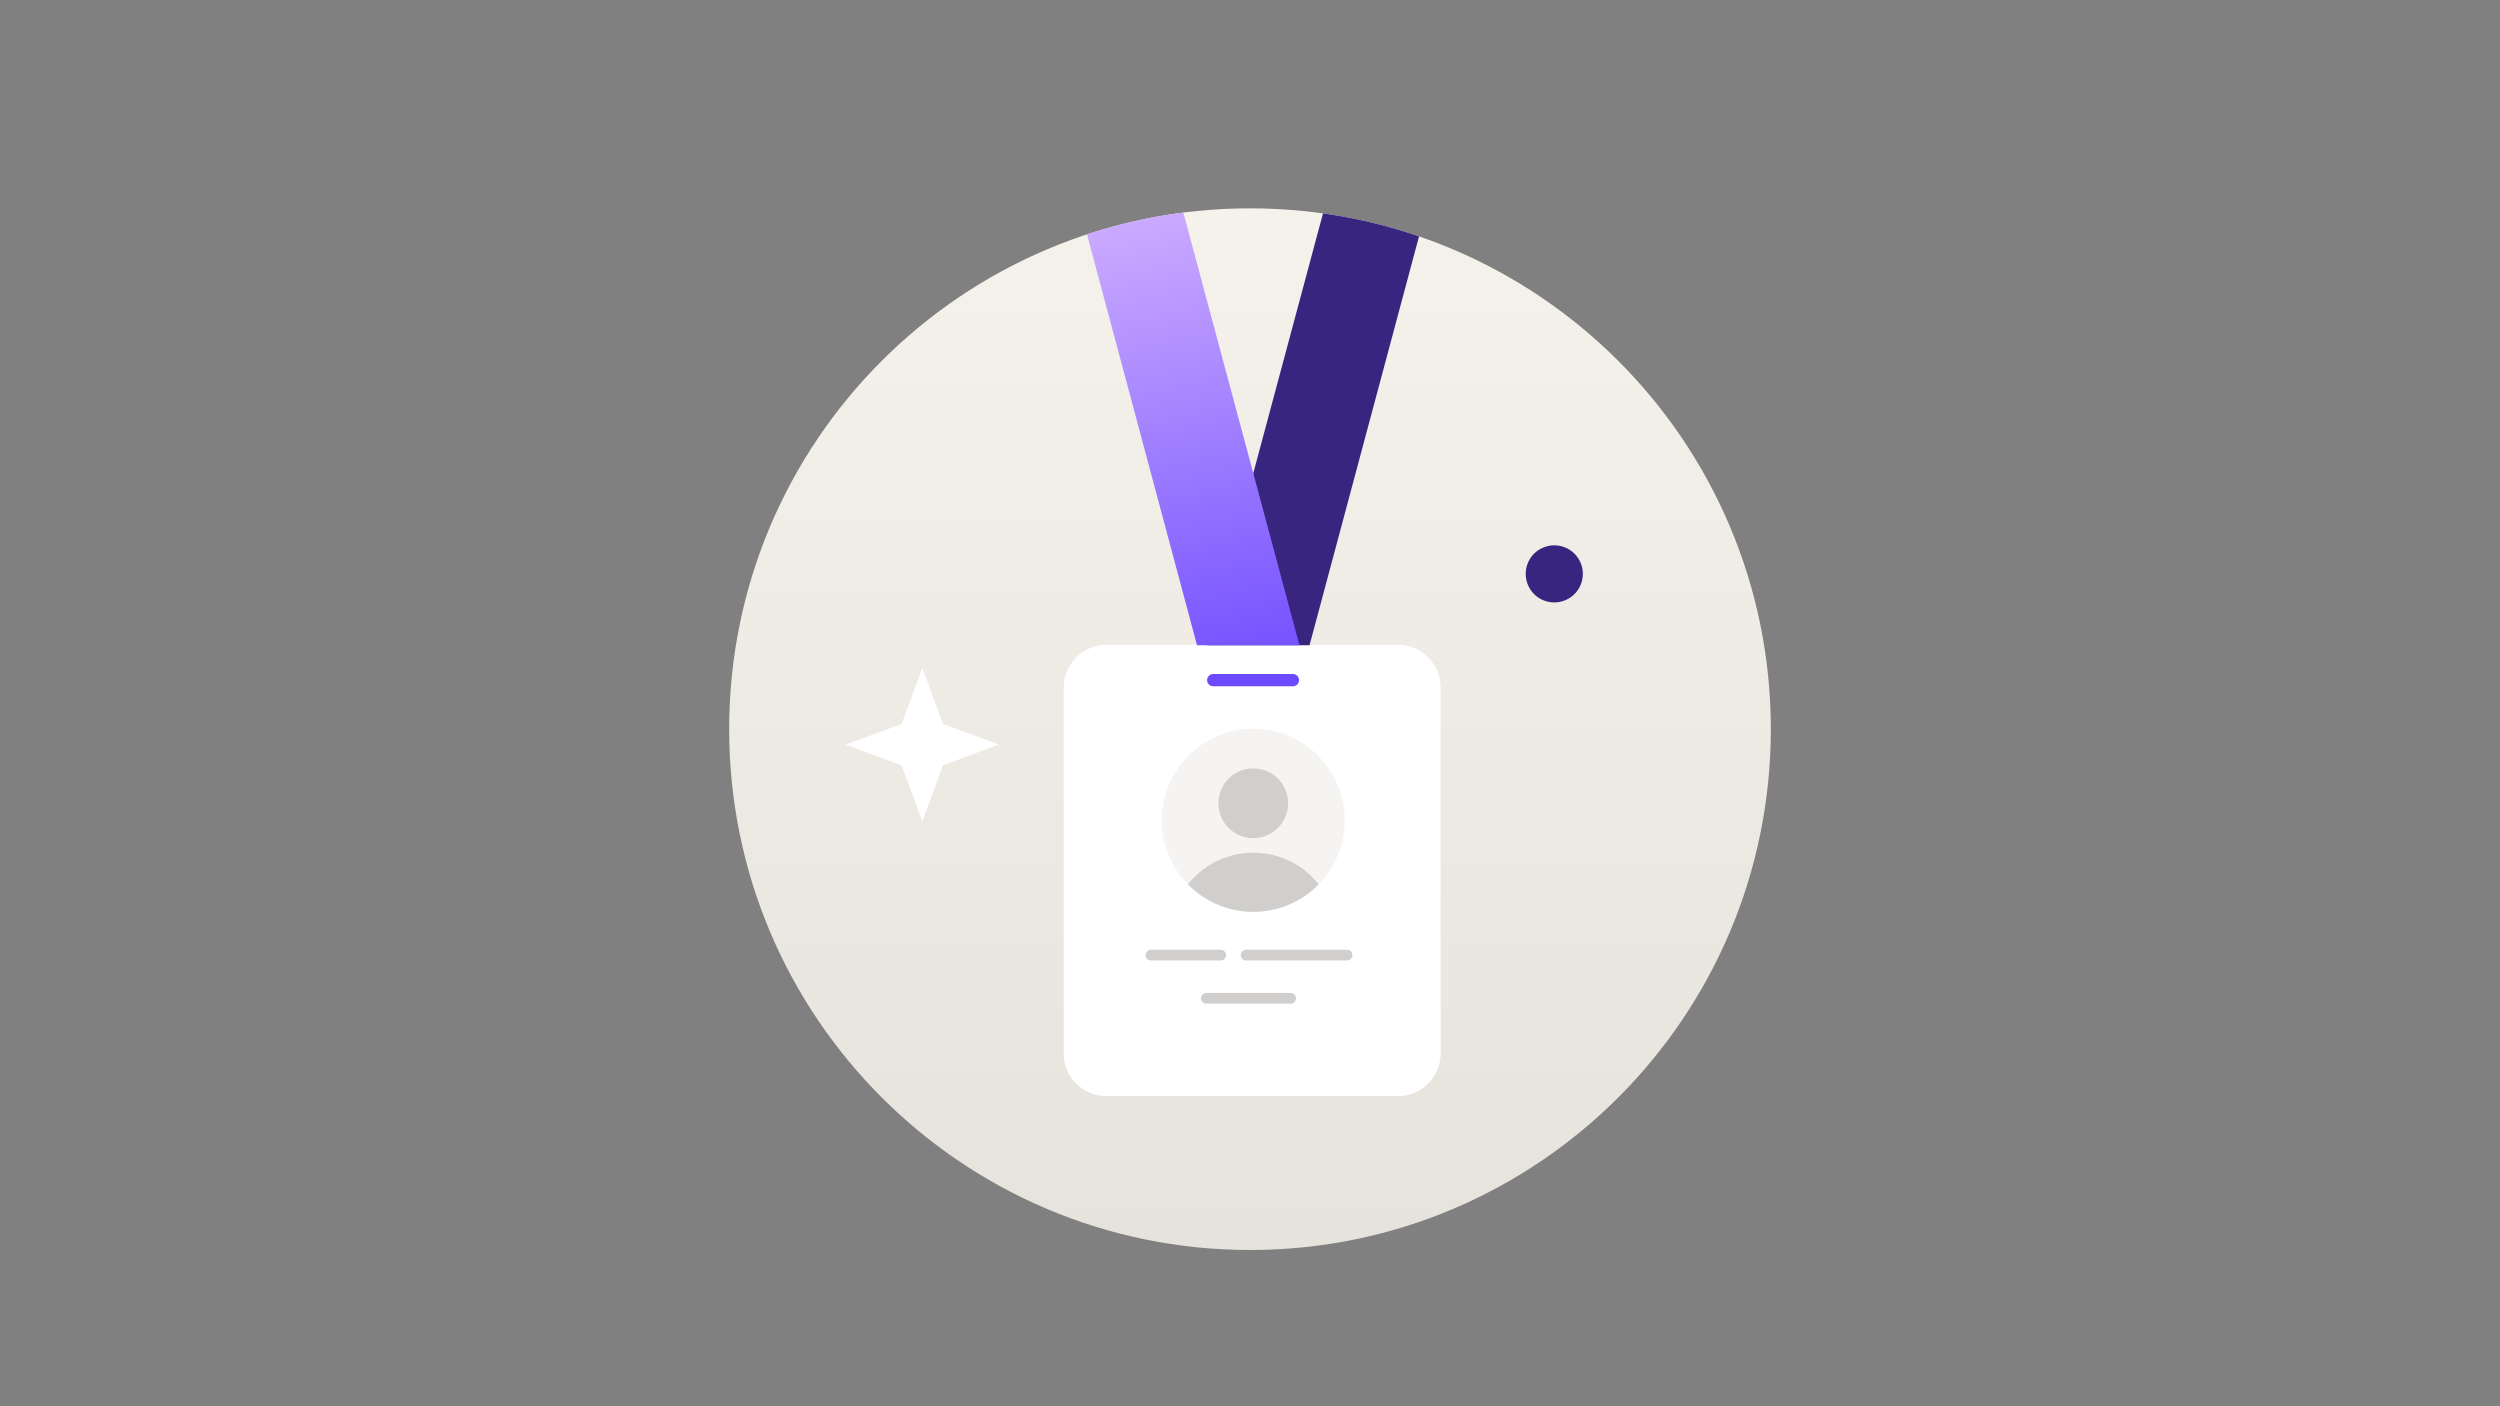 <svg xmlns="http://www.w3.org/2000/svg" width="384" height="216" fill="none" viewBox="0 0 384 216">
  <rect x="0" y="0" width="384" height="216" fill="#808080" stroke="none"/>
  <path fill="url(#paint0_linear_5741_18653)" d="M192 192c44.183 0 80-35.817 80-80s-35.817-80-80-80-80 35.817-80 80 35.817 80 80 80z"/>
  <path fill="#fff" d="M214.701 99.046h-44.732a6.589 6.589 0 00-6.588 6.588v56.146a6.589 6.589 0 006.588 6.588h44.732a6.589 6.589 0 006.588-6.588v-56.146a6.589 6.589 0 00-6.588-6.588z"/>
  <path fill="#D1CFCD" d="M187.472 145.883h-10.65a.822.822 0 100 1.643h10.65a.822.822 0 100-1.643zM206.886 145.883h-15.458a.822.822 0 100 1.643h15.458a.822.822 0 100-1.643zM198.214 152.516h-12.922a.82.82 0 100 1.643h12.922a.822.822 0 100-1.643z"/>
  <path fill="#F5F4F2" d="M192.502 140.051c7.764 0 14.059-6.294 14.059-14.059 0-7.764-6.295-14.058-14.059-14.058-7.764 0-14.059 6.294-14.059 14.058 0 7.765 6.295 14.059 14.059 14.059z"/>
  <path fill="#D1CFCD" d="M192.502 128.736a5.356 5.356 0 100-10.712 5.356 5.356 0 000 10.712zM192.502 140.051c3.95 0 7.498-1.607 10.042-4.218-2.343-2.979-5.959-4.854-10.042-4.854-4.084 0-7.699 1.908-10.042 4.854 2.544 2.577 6.092 4.218 10.042 4.218z"/>
  <path fill="#6D4AFF" d="M198.605 105.412h-12.268a.94.94 0 01-.925-.942.94.94 0 01.925-.941h12.268a.94.94 0 01.925.941.94.94 0 01-.925.942z"/>
  <path fill="#372580" fill-rule="evenodd" d="M203.211 32.78l-17.799 66.333h15.732l16.819-62.806a79.496 79.496 0 00-14.752-3.528z" clip-rule="evenodd"/>
  <path fill="url(#paint1_linear_5741_18653)" fill-rule="evenodd" d="M166.96 35.997l16.902 63.116h15.732L181.76 32.65a79.525 79.525 0 00-14.8 3.348z" clip-rule="evenodd"/>
  <path fill="#372580" d="M238.737 92.534a4.385 4.385 0 100-8.77 4.385 4.385 0 000 8.77z"/>
  <path fill="#fff" d="M153.448 114.37l-5.892-2.175-2.711-1.005-1.004-2.711-2.176-5.891-2.175 5.891-1.005 2.711-2.711 1.005-5.891 2.175 5.891 2.176 2.711 1.004 1.005 2.712 2.175 5.891 2.176-5.891 1.004-2.712 2.711-1.004 5.892-2.176z"/>
  <defs>
    <linearGradient id="paint0_linear_5741_18653" x1="192" x2="192" y1="32" y2="192" gradientUnits="userSpaceOnUse">
      <stop stop-color="#F5F2EB"/>
      <stop offset="1" stop-color="#E6E2DC"/>
    </linearGradient>
    <linearGradient id="paint1_linear_5741_18653" x1="170.823" x2="190.117" y1="24" y2="108.236" gradientUnits="userSpaceOnUse">
      <stop stop-color="#D7B7FF"/>
      <stop offset="1" stop-color="#6D4AFF"/>
    </linearGradient>
  </defs>
</svg>
